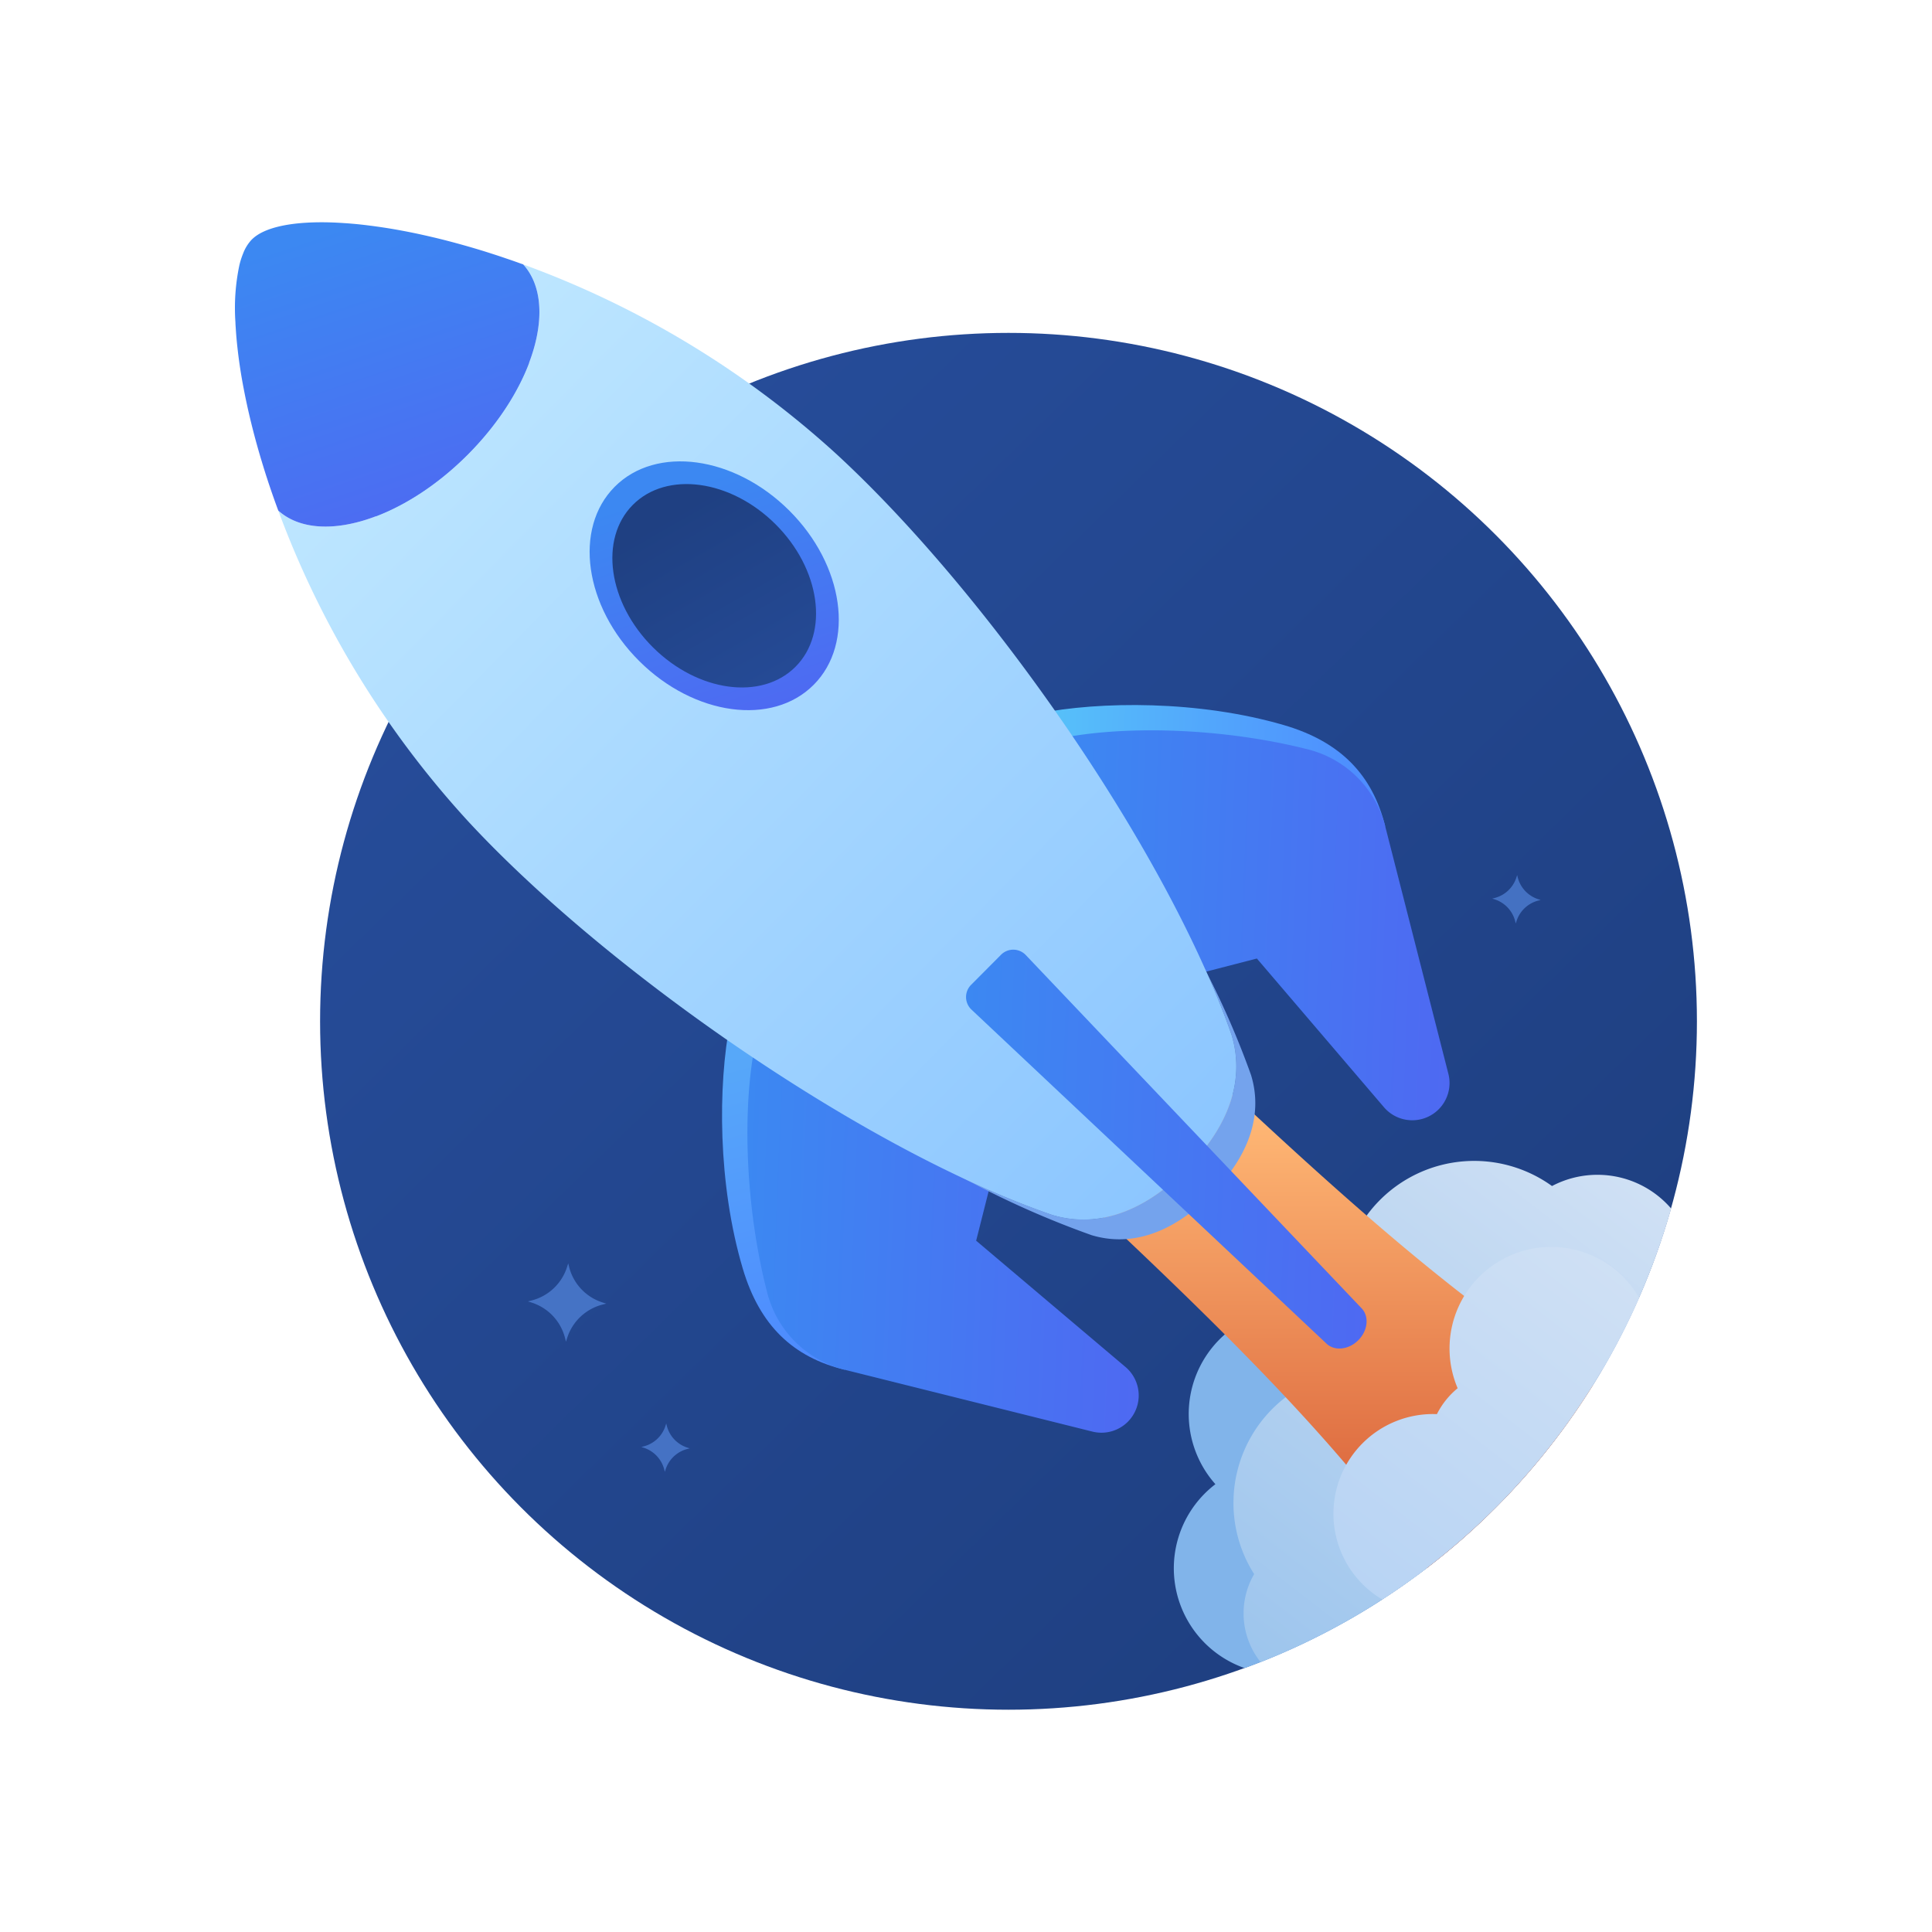 <svg id="Layer_1" data-name="Layer 1" xmlns="http://www.w3.org/2000/svg" xmlns:xlink="http://www.w3.org/1999/xlink" viewBox="0 0 500 500">
  <defs>
    <style>
      .cls-1 {
        fill: url(#linear-gradient);
      }

      .cls-2 {
        fill: #81b4ea;
      }

      .cls-3 {
        fill: url(#linear-gradient-2);
      }

      .cls-4 {
        fill: url(#linear-gradient-3);
      }

      .cls-5 {
        fill: url(#linear-gradient-4);
      }

      .cls-6 {
        fill: url(#linear-gradient-5);
      }

      .cls-7 {
        fill: url(#linear-gradient-6);
      }

      .cls-8 {
        fill: url(#linear-gradient-7);
      }

      .cls-9 {
        fill: url(#linear-gradient-8);
      }

      .cls-10 {
        fill: #74a3ed;
      }

      .cls-11 {
        fill: url(#linear-gradient-9);
      }

      .cls-12 {
        fill: url(#linear-gradient-10);
      }

      .cls-13 {
        fill: url(#linear-gradient-11);
      }

      .cls-14 {
        fill: url(#linear-gradient-12);
      }

      .cls-15 {
        fill: url(#linear-gradient-13);
      }

      .cls-16 {
        fill: #68a1fc;
        opacity: 0.5;
      }
    </style>
    <linearGradient id="linear-gradient" x1="138.993" y1="139.639" x2="373.099" y2="378.862" gradientUnits="userSpaceOnUse">
      <stop offset="0" stop-color="#264c99"/>
      <stop offset="1" stop-color="#1f4082"/>
    </linearGradient>
    <linearGradient id="linear-gradient-2" x1="316.549" y1="422.716" x2="412.925" y2="297.098" gradientUnits="userSpaceOnUse">
      <stop offset="0" stop-color="#9dc5ed"/>
      <stop offset="0.992" stop-color="#cfe0f4"/>
    </linearGradient>
    <linearGradient id="linear-gradient-3" x1="347.073" y1="404.016" x2="347.073" y2="287.61" gradientUnits="userSpaceOnUse">
      <stop offset="0.068" stop-color="#d96038"/>
      <stop offset="0.995" stop-color="#ffb875"/>
    </linearGradient>
    <linearGradient id="linear-gradient-4" x1="348.299" y1="409.151" x2="414.821" y2="322.445" gradientUnits="userSpaceOnUse">
      <stop offset="0" stop-color="#b8d4f4"/>
      <stop offset="0.992" stop-color="#cfe0f4"/>
    </linearGradient>
    <linearGradient id="linear-gradient-5" x1="211.938" y1="267.457" x2="232.833" y2="349.33" gradientUnits="userSpaceOnUse">
      <stop offset="0" stop-color="#57a8f9"/>
      <stop offset="1" stop-color="#4d89ff"/>
    </linearGradient>
    <linearGradient id="linear-gradient-6" x1="313.046" y1="163.164" x2="417.06" y2="163.164" gradientTransform="translate(-114.033 143.388) rotate(2.275)" gradientUnits="userSpaceOnUse">
      <stop offset="0" stop-color="#3c88f2"/>
      <stop offset="1" stop-color="#4e69f2"/>
    </linearGradient>
    <linearGradient id="linear-gradient-7" x1="383.627" y1="55.742" x2="474.954" y2="55.742" gradientTransform="translate(-114.033 143.388) rotate(2.275)" gradientUnits="userSpaceOnUse">
      <stop offset="0" stop-color="#57c3f9"/>
      <stop offset="1" stop-color="#4d89ff"/>
    </linearGradient>
    <linearGradient id="linear-gradient-8" x1="390.225" y1="78.247" x2="494.228" y2="78.247" xlink:href="#linear-gradient-6"/>
    <linearGradient id="linear-gradient-9" x1="103.259" y1="100.454" x2="307.597" y2="302.019" gradientUnits="userSpaceOnUse">
      <stop offset="0" stop-color="#bde6ff"/>
      <stop offset="1" stop-color="#8cc6ff"/>
    </linearGradient>
    <linearGradient id="linear-gradient-10" x1="90.163" y1="57.847" x2="116.608" y2="137.18" gradientTransform="matrix(1, 0, 0, 1, 0, 0)" xlink:href="#linear-gradient-6"/>
    <linearGradient id="linear-gradient-11" x1="368.305" y1="137.264" x2="475.222" y2="137.264" xlink:href="#linear-gradient-6"/>
    <linearGradient id="linear-gradient-12" x1="176.397" y1="126.035" x2="196.297" y2="186.303" gradientTransform="translate(161.948 -86.358) rotate(45.148)" xlink:href="#linear-gradient-6"/>
    <linearGradient id="linear-gradient-13" x1="174.153" y1="132.975" x2="204.003" y2="184.998" gradientTransform="translate(161.948 -86.358) rotate(45.148)" gradientUnits="userSpaceOnUse">
      <stop offset="0" stop-color="#1f4082"/>
      <stop offset="1" stop-color="#264c99"/>
    </linearGradient>
  </defs>
  <g>
    <g>
      <circle class="cls-1" cx="261" cy="264.313" r="178.162"/>
      <path class="cls-2" d="M351.587,387.697a27.36,27.36,0,1,0-37.042-3.588l-.005.003a27.376,27.376,0,0,0,7.581,47.593c1.374-.497,2.76-1.019,4.122-1.551a176.754,176.754,0,0,0,17.732-8.15q6.77-3.554,13.184-7.687a3.965,3.965,0,0,0,.189-.604,27.181,27.181,0,0,0,1.149-7.841v-.225a27.254,27.254,0,0,0-6.906-17.945Z"/>
      <path class="cls-3" d="M413.399,304.039a25.144,25.144,0,0,0-11.74,2.906,34.447,34.447,0,0,0-48.457,47.562A34.435,34.435,0,0,0,320.202,380.783a33.425,33.425,0,0,0-.971,7.51v.012c-.012.213-.012.426-.012.64a34.26,34.26,0,0,0,5.354,18.431,20.254,20.254,0,0,0,1.67,22.778,176.754,176.754,0,0,0,17.732-8.15q6.77-3.554,13.184-7.687c.201-.119.391-.249.58-.379q1.866-1.19,3.696-2.452a178.825,178.825,0,0,0,21.203-16.997q2.79-2.612,5.484-5.33v-.213a34.228,34.228,0,0,0-6.153-19.604,34.411,34.411,0,0,0,28.012-15.016,25.372,25.372,0,0,0,3.418.258c.414,0,.841-.012,1.255-.036a177.367,177.367,0,0,0,9.547-18.668v-.012a177.227,177.227,0,0,0,8.292-23.098A25.167,25.167,0,0,0,413.399,304.039Z"/>
      <path class="cls-4" d="M412.215,358.574a179.12,179.12,0,0,1-43.021,47.297c-21.724-31.141-50.01-59.308-87.263-94.263l15.671-16.702L313.486,277.98C350.395,312.627,380.091,338.911,412.215,358.574Z"/>
      <path class="cls-5" d="M401.424,322.707A26.046,26.046,0,0,0,388.323,326.225h-.012a26.26,26.26,0,0,0-11.075,33.048,20.721,20.721,0,0,0-5.366,6.704c-.332-.012-.663-.024-.995-.024a25.761,25.761,0,0,0-25.775,25.42c-.012.118-.012.249-.012.367a25.411,25.411,0,0,0,.687,5.887,25.723,25.723,0,0,0,11.573,16.086c.13.071.249.154.391.225q1.866-1.19,3.696-2.452a178.825,178.825,0,0,0,21.203-16.997q2.79-2.612,5.484-5.33c2.274-2.322,4.501-4.714,6.645-7.166,1.942-2.191,3.814-4.43,5.638-6.728q4.087-5.117,7.782-10.542,3.412-4.975,6.467-10.175a177.367,177.367,0,0,0,9.547-18.668v-.012A26.268,26.268,0,0,0,401.424,322.707Z"/>
      <g>
        <g>
          <g>
            <path class="cls-6" d="M188.986,264.398c-3.238,16.566-3.235,42.081,3.247,63.925,4.384,14.775,13.08,22.944,26.354,26.165l34.186-65.432Z"/>
            <path class="cls-7" d="M195.339,270.717c-3.238,16.566-2.482,41.872,3.247,63.925a27.58,27.58,0,0,0,20.002,19.845l64.13,16.01a9.643,9.643,0,0,0,9.172-2.555l0,0a9.643,9.643,0,0,0-.609-14.164L252.629,321.091l6.497-25.716Z"/>
          </g>
          <g>
            <path class="cls-8" d="M268.255,184.717c16.549-3.324,42.064-3.453,63.941,2.916,14.798,4.308,23.011,12.961,26.301,26.218L293.243,248.376Z"/>
            <path class="cls-9" d="M274.607,191.037c16.549-3.324,41.858-2.699,63.941,2.916A27.58,27.58,0,0,1,358.497,213.851l16.342,64.046a9.643,9.643,0,0,1-2.507,9.185l0,0a9.643,9.643,0,0,1-14.167-.536l-32.887-38.481-25.682,6.63Z"/>
          </g>
        </g>
        <path class="cls-10" d="M313.405,309.141c-10.578,10.637-21.333,13.409-30.904,10.518a236.398,236.398,0,0,1-32.088-14.179,229.968,229.968,0,0,0,21.89,8.919c10.767,3.257,22.849.13,34.742-11.821,11.893-11.963,14.948-24.057,11.644-34.813-1.8-5.141-3.933-10.495-6.373-15.991a220.727,220.727,0,0,1,11.443,26.415C326.707,287.749,323.982,298.504,313.405,309.141Z"/>
        <path class="cls-10" d="M307.044,302.579c-11.893,11.952-23.974,15.079-34.742,11.821a229.968,229.968,0,0,1-21.89-8.919c-36.909-19.343-77.49-49.643-102.128-76.164-49.015-52.782-61.227-122.869-49.986-134.169s81.399.545,134.418,49.287c28.014,25.751,60.292,69.092,79.599,107.34,2.44,5.496,4.572,10.85,6.373,15.991C321.992,278.522,318.936,290.616,307.044,302.579Z"/>
        <path class="cls-11" d="M307.044,302.579c-11.893,11.952-23.974,15.079-34.742,11.821-48.174-16.571-114.79-62.696-150.906-101.583a244.249,244.249,0,0,1-49.382-80.689c10.139,9.121,31.887,2.736,49.086-14.546,17.187-17.282,23.441-39.03,14.309-49.145a244.358,244.358,0,0,1,80.926,48.956c39.065,35.914,85.534,102.282,102.353,150.373C321.992,278.522,318.936,290.616,307.044,302.579Z"/>
        <path class="cls-12" d="M121.1,117.583c-17.199,17.282-38.947,23.666-49.086,14.546q-1.208-3.252-2.274-6.432c-.213-.628-.414-1.244-.616-1.871-.154-.462-.308-.924-.45-1.386-.201-.64-.403-1.267-.592-1.907-.107-.343-.213-.675-.308-1.019-.237-.746-.45-1.481-.663-2.215-1.481-5.105-2.689-10.009-3.637-14.652-.13-.628-.249-1.244-.367-1.86a130.961,130.961,0,0,1-1.955-13.847c-.035-.486-.071-.971-.106-1.445-.012-.261-.036-.521-.047-.77-.036-.438-.059-.888-.071-1.315a53.75,53.75,0,0,1,1.019-14.759,20.009,20.009,0,0,1,.971-3.044,10.793,10.793,0,0,1,2.262-3.636h.012c3.222-3.234,10.743-4.785,21.155-4.383.403.012.806.036,1.22.059.509.024,1.019.059,1.528.095.237.012.474.024.723.047.391.024.794.059,1.196.095,1.469.118,2.985.284,4.549.486.569.071,1.137.142,1.706.225,4.335.592,8.99,1.457,13.894,2.594q.835.195,1.67.391,2.79.675,5.686,1.469c.486.13.983.272,1.492.415,2.322.651,4.703,1.362,7.119,2.144.616.201,1.232.391,1.859.604.616.201,1.244.415,1.86.628,1.315.438,2.641.9,3.968,1.386.19.059.379.118.569.189l.023.024C144.541,78.553,138.287,100.301,121.1,117.583Z"/>
        <path class="cls-13" d="M351.536,346.838l0,0c-2.512,2.525-6.239,2.888-8.326.812l-91.791-86.361a4.469,4.469,0,0,1-.106-6.407l7.749-7.789a4.469,4.469,0,0,1,6.408.073l86.836,91.343C354.392,340.584,354.048,344.313,351.536,346.838Z"/>
        <g>
          <ellipse class="cls-14" cx="184.837" cy="151.595" rx="27.497" ry="36.327" transform="translate(-52.995 175.717) rotate(-45.148)"/>
          <ellipse class="cls-15" cx="184.837" cy="151.595" rx="22.48" ry="29.699" transform="translate(-52.995 175.717) rotate(-45.148)"/>
        </g>
      </g>
    </g>
    <path class="cls-16" d="M146.475,347.225l-.242-.95a12.978,12.978,0,0,0-8.67-9.177l-.934-.295.95-.242a12.978,12.978,0,0,0,9.177-8.67l.295-.934.242.95a12.978,12.978,0,0,0,8.67,9.177l.934.295-.95.242a12.978,12.978,0,0,0-9.177,8.67Z"/>
    <path class="cls-16" d="M172.061,380.918l-.149-.587a8.019,8.019,0,0,0-5.357-5.671l-.577-.182.587-.149a8.019,8.019,0,0,0,5.671-5.357l.182-.577.149.587a8.019,8.019,0,0,0,5.357,5.671l.577.182-.587.149a8.019,8.019,0,0,0-5.671,5.357Z"/>
    <path class="cls-16" d="M392.278,238.996l-.149-.587a8.019,8.019,0,0,0-5.357-5.671l-.577-.182.587-.149a8.019,8.019,0,0,0,5.671-5.357l.182-.577.149.587a8.019,8.019,0,0,0,5.357,5.671l.577.182-.587.149a8.019,8.019,0,0,0-5.671,5.357Z"/>
  </g>
</svg>
